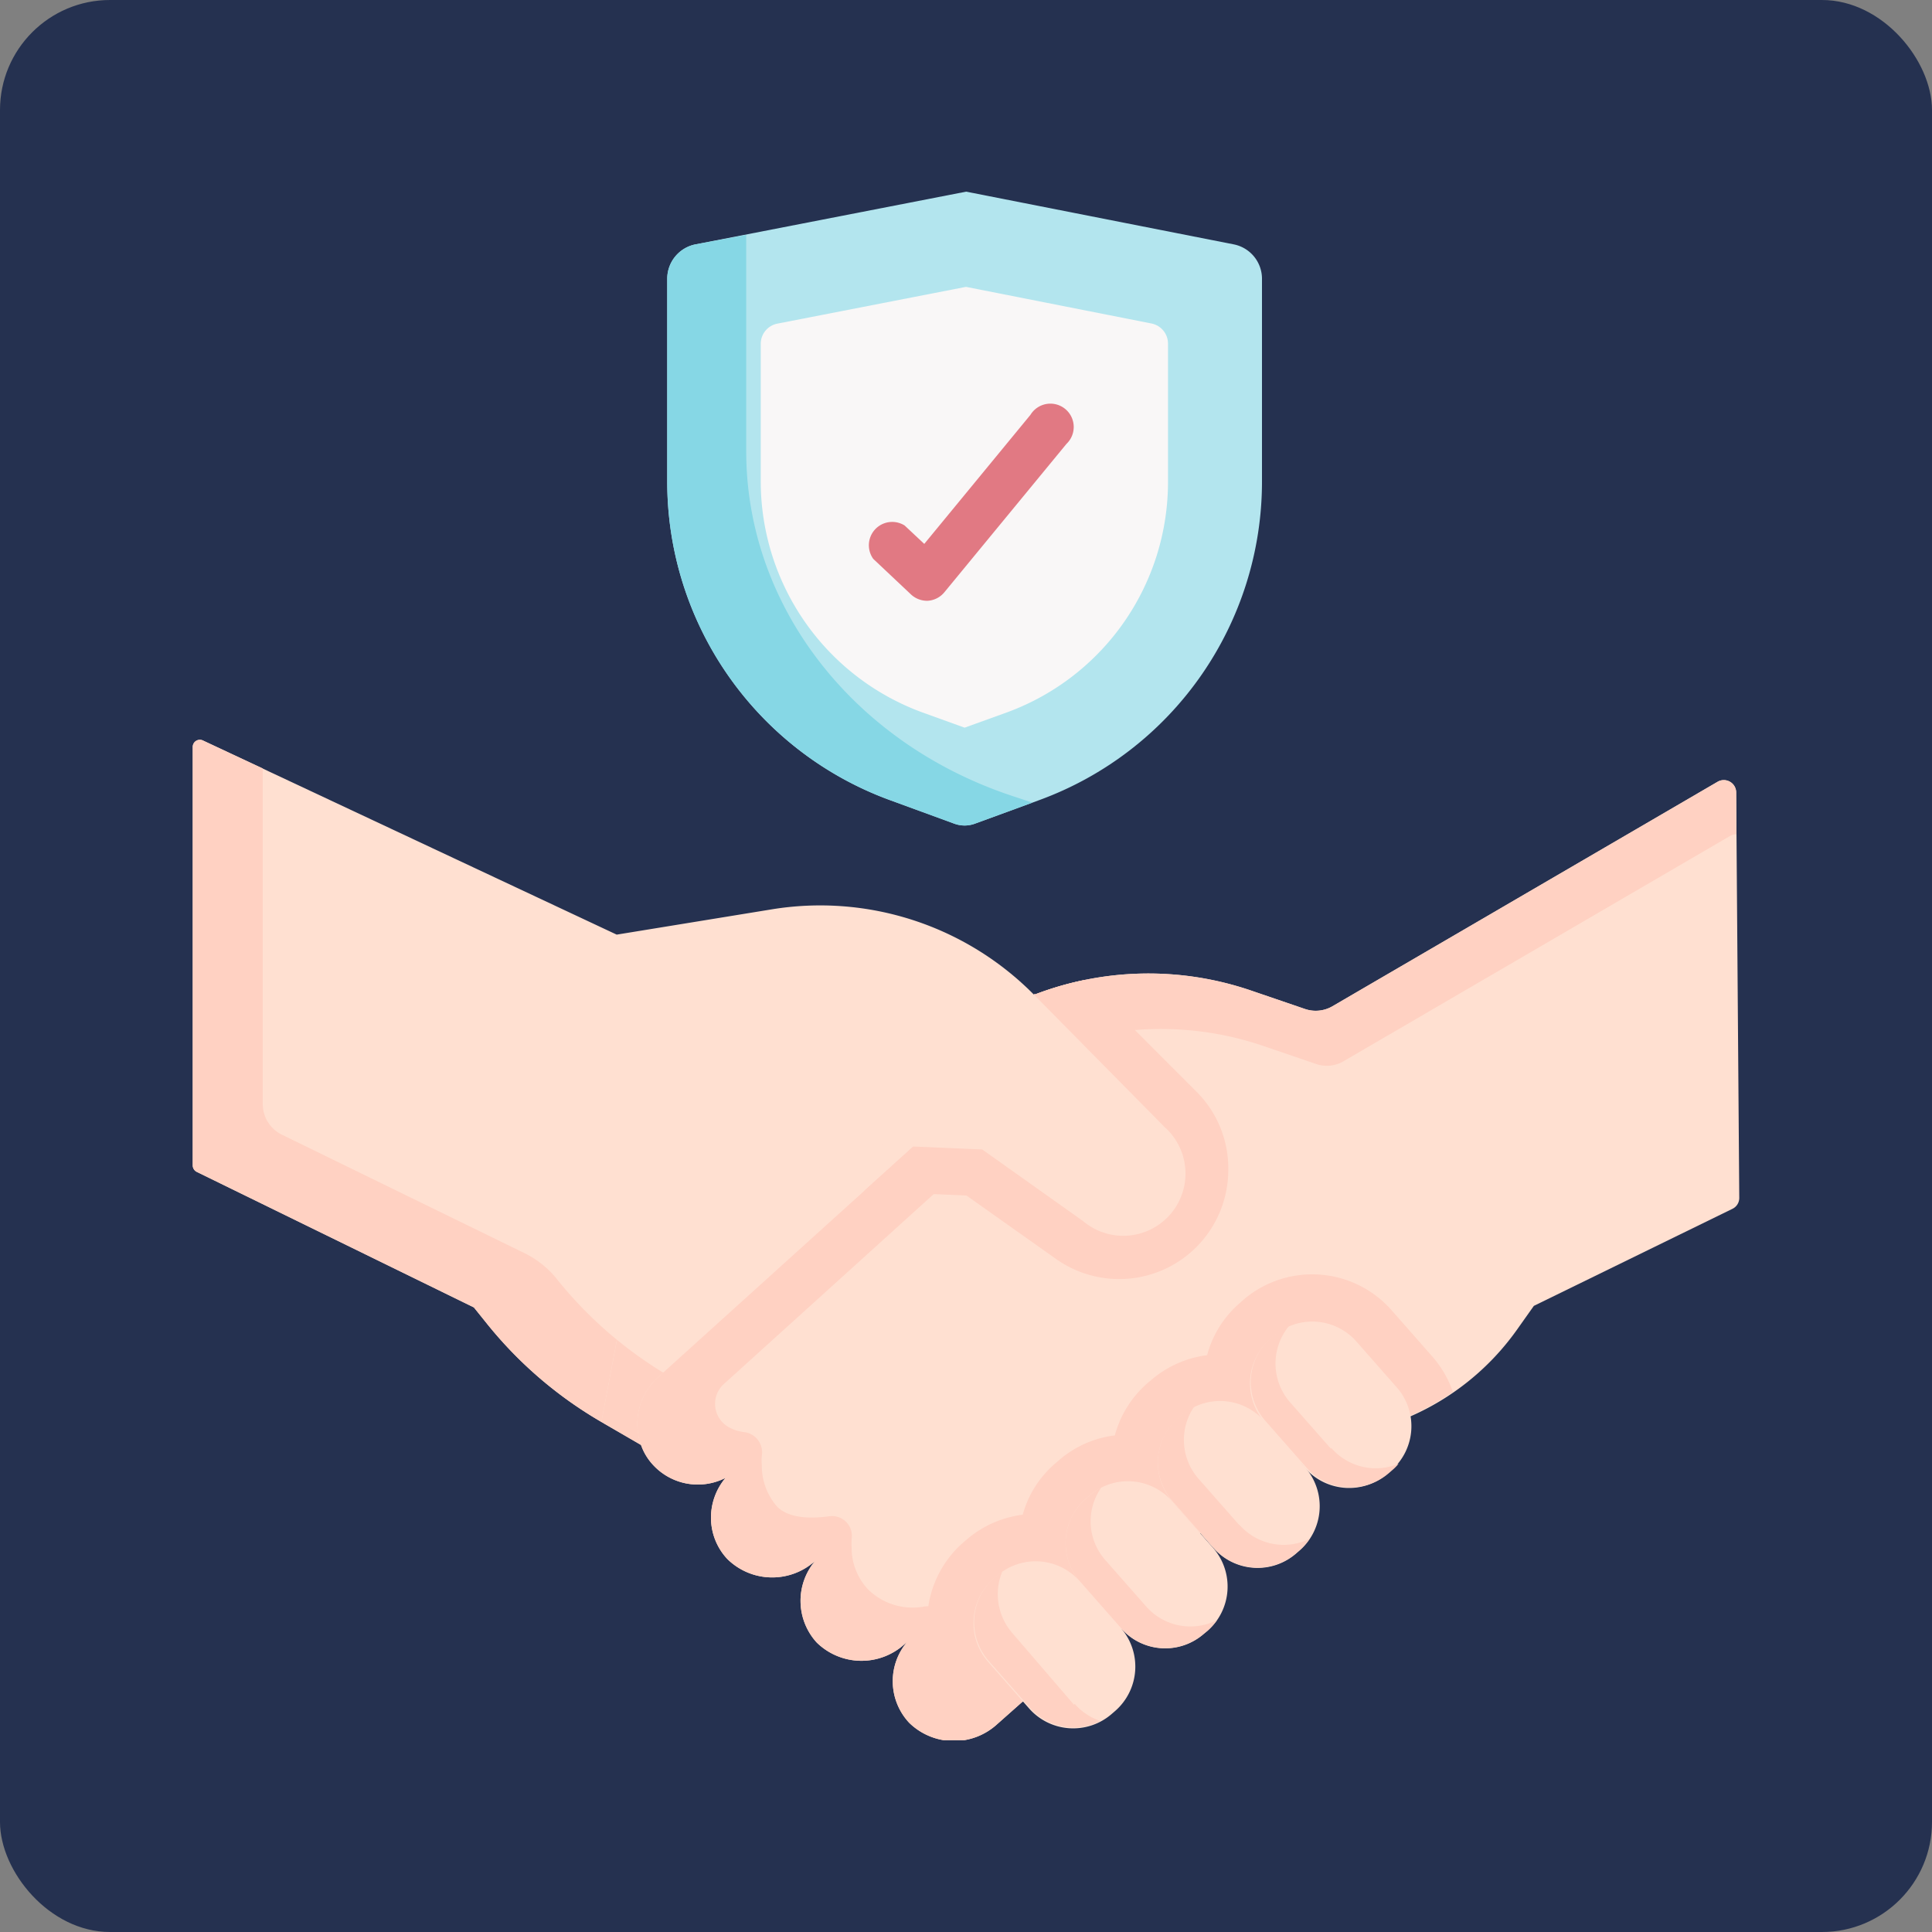 <svg width="125" height="125" xmlns="http://www.w3.org/2000/svg">
 <rect width="100%" height="100%" fill="#808080" stroke="none"/>
 <defs>
  <clipPath id="clip-path">
   <rect id="svg_1" fill="none" height="100.19" width="100.19" y="12.4" x="12.4" class="cls-1"/>
  </clipPath>
 </defs>
 <title>Ativo 207elogios</title>
 <g>
  <title>Layer 1</title>
  <rect id="svg_2" fill="#253150" rx="7.12" height="125" width="125" class="cls-2"/>
  <path id="svg_3" fill="#ffe0d1" d="m63.55,74.37l-4,-2.68l-8.91,-3.24l-17.26,13.66l5.53,9.89l0.22,0.13l4.6,2.67l21.88,-15.53l-2.06,-4.9z" class="cls-3"/>
  <g id="svg_4" clip-path="url(#clip-path)" class="cls-4">
   <path id="svg_5" fill="#ffd1c2" d="m43.45,89.13a26.53,26.53 0 0 1 -7.4,-6.35l-0.86,-1.07l-0.81,-0.4l-1,0.8l5.53,9.89l0.22,0.13l4.6,2.67l4.27,-3l-4.55,-2.65l0,-0.02z" class="cls-5"/>
   <path id="svg_6" fill="#ffe0d1" d="m112.33,51.26a0.8,0.8 0 0 0 -1.2,-0.68l-24.93,14.53a2.15,2.15 0 0 1 -1.77,0.17l-3.54,-1.21a20.55,20.55 0 0 0 -13.9,0.26l-0.09,0l-6.87,9l-15.86,14.37l-1.63,1.44a4.06,4.06 0 0 0 -1.08,4.31a3.67,3.67 0 0 0 0.72,1.25a3.94,3.94 0 0 0 4.76,0.92a4,4 0 0 0 -0.94,2.57a3.91,3.91 0 0 0 1.06,2.68a4.14,4.14 0 0 0 5.69,0.11l0,0a4,4 0 0 0 0.09,5.29a4.14,4.14 0 0 0 5.69,0.1l0.17,-0.15a3.94,3.94 0 0 0 0.12,5.24a4.14,4.14 0 0 0 5.69,0.1l1.59,-1.41l10.9,-8a2,2 0 0 1 3.24,-2.39l3,-2.23a2.38,2.38 0 0 1 -0.16,-0.85a2.43,2.43 0 0 1 3.92,-1.92l4.16,-3.08a16.62,16.62 0 0 0 7.01,-5.68l1.07,-1.51l12.85,-6.28a0.78,0.78 0 0 0 0.44,-0.72l-0.2,-26.23z" class="cls-3"/>
   <path id="svg_7" fill="#ffd1c2" d="m112.33,51.26a0.8,0.8 0 0 0 -1.2,-0.68l-24.93,14.53a2.15,2.15 0 0 1 -1.77,0.17l-3.54,-1.21a20.55,20.55 0 0 0 -13.9,0.26l-0.09,0l-6.87,9l-17.49,15.81a4.06,4.06 0 0 0 -1.08,4.31a3.67,3.67 0 0 0 0.72,1.25a3.94,3.94 0 0 0 4.76,0.92a4,4 0 0 0 -0.94,2.57a3.91,3.91 0 0 0 1.06,2.68a4.14,4.14 0 0 0 5.69,0.11l0,0a4,4 0 0 0 0.09,5.29a4.14,4.14 0 0 0 5.69,0.1l0.17,-0.15a3.94,3.94 0 0 0 0.12,5.24a4.14,4.14 0 0 0 5.69,0.1l1.59,-1.41l0.45,-0.33l0,-0.92a4.15,4.15 0 0 1 -4.47,-0.88a4,4 0 0 1 -1,-2.69l0,-0.18a1.1,1.1 0 0 0 -1.27,-1.21a4.11,4.11 0 0 1 -3.65,-1.11a3.93,3.93 0 0 1 -1.06,-2.69a5.46,5.46 0 0 1 0,-0.57a1.28,1.28 0 0 0 -1.43,-1.47c-1.23,0.17 -2.62,0.14 -3.38,-0.61a4,4 0 0 1 -1,-2.69a3.18,3.18 0 0 1 0,-0.62a1.32,1.32 0 0 0 -1.19,-1.53a2.67,2.67 0 0 1 -0.87,-0.27a1.73,1.73 0 0 1 -0.39,-2.84l14,-12.67l6.87,-8.95l0.09,0a20.55,20.55 0 0 1 13.9,-0.26l3.54,1.21a2.15,2.15 0 0 0 1.76,-0.25l24.93,-14.53a0.74,0.74 0 0 1 0.42,-0.11l-0.02,-2.72z" class="cls-5"/>
  </g>
  <path id="svg_8" fill="#ffd1c2" d="m79.47,75.69a7,7 0 0 0 -2,-5l-7.28,-7.29a20.15,20.15 0 0 0 -3.2,0.93l-0.09,0l-6.87,9l-4.13,3.73l6.63,0.29l5.79,4.1a7.06,7.06 0 0 0 11.15,-5.76z" class="cls-5"/>
  <path id="svg_9" fill="#ffe0d1" d="m75.28,72.85l-8.38,-8.49a19.44,19.44 0 0 0 -17,-5.52l-10,1.63l-26.77,-12.56a0.46,0.46 0 0 0 -0.66,0.42l0,27.07a0.47,0.47 0 0 0 0.26,0.42l17.93,8.77l0.86,1.07a26.63,26.63 0 0 0 7.39,6.34l1.18,-6.23l14.83,-11.77l8.63,0.37l6.52,4.63a4,4 0 0 0 5.21,-6.14l0,-0.01z" class="cls-3"/>
  <path id="svg_10" fill="#ffd1c2" d="m36.05,82.78a6.16,6.16 0 0 0 -2.05,-1.67l-15.75,-7.69a2.21,2.21 0 0 1 -1.25,-2l0,-21.7l-3.87,-1.81a0.46,0.46 0 0 0 -0.66,0.42l0,27.07a0.47,0.47 0 0 0 0.26,0.42l17.93,8.77l0.86,1.07a26.63,26.63 0 0 0 7.39,6.34l1,-5.32a26.49,26.49 0 0 1 -3.87,-3.91l0.01,0.01z" class="cls-5"/>
  <path id="svg_11" fill="#b3e5ee" d="m67.26,51.76l-4.18,1.53a1.93,1.93 0 0 1 -1.34,0l-4.18,-1.53a21.94,21.94 0 0 1 -14.39,-20.6l0,-13.16a2.27,2.27 0 0 1 1.83,-2.19l17.51,-3.41l17.31,3.41a2.27,2.27 0 0 1 1.83,2.19l0,13.16a21.94,21.94 0 0 1 -14.39,20.6z" class="cls-6"/>
  <path id="svg_12" fill="#86d7e5" d="m65.5,51.5c-10.35,-3.43 -17.22,-12.34 -17.22,-22.3l0,-14l-3.28,0.61a2.27,2.27 0 0 0 -1.83,2.19l0,13.16a21.94,21.94 0 0 0 14.39,20.6l4.18,1.53a1.93,1.93 0 0 0 1.34,0l3.72,-1.36l-1.3,-0.43z" class="cls-7"/>
  <path id="svg_13" fill="#f9f7f7" d="m59.64,46.08a15.93,15.93 0 0 1 -10.42,-14.92l0,-8.91a1.33,1.33 0 0 1 1.07,-1.31l12.21,-2.38l12,2.37a1.33,1.33 0 0 1 1.07,1.31l0,8.92a15.88,15.88 0 0 1 -10.39,14.92l-2.77,1l-2.77,-1z" class="cls-8"/>
  <path id="svg_14" fill="#e17983" d="m59.94,38.87a1.53,1.53 0 0 1 -1,-0.41l-2.44,-2.3a1.51,1.51 0 0 1 2.03,-2.16l1.27,1.19l6.87,-8.35a1.51,1.51 0 1 1 2.33,1.88l-7.9,9.6a1.52,1.52 0 0 1 -1.07,0.55l-0.09,0z" class="cls-9"/>
  <path id="svg_15" fill="#ffd1c2" d="m91.23,91.59a15.92,15.92 0 0 0 2.77,-1.54a6.91,6.91 0 0 0 -1.3,-2.25l-2.64,-3a6.84,6.84 0 0 0 -9.64,-0.68l-0.21,0.19a6.74,6.74 0 0 0 -2.11,3.37a6.84,6.84 0 0 0 -3.64,1.63l-0.22,0.18a6.83,6.83 0 0 0 -2.11,3.38a6.76,6.76 0 0 0 -3.63,1.62l-0.22,0.19a6.7,6.7 0 0 0 -2.11,3.32a6.9,6.9 0 0 0 -3.64,1.62l-0.22,0.19a6.83,6.83 0 0 0 -2.31,4.69a6.73,6.73 0 0 0 1.66,5l2.21,2.5a3.66,3.66 0 0 0 0.68,-0.51l1.59,-1.41l10.9,-8a2,2 0 0 1 3.24,-2.39l3,-2.23a2.38,2.38 0 0 1 -0.16,-0.85a2.43,2.43 0 0 1 3.92,-1.92l4.19,-3.1z" class="cls-5"/>
  <path id="svg_16" fill="#ffe0d1" d="m84.45,95l-2.64,-3a3.8,3.8 0 0 1 0.38,-5.37l0.22,-0.19a3.8,3.8 0 0 1 5.37,0.38l2.64,3a3.8,3.8 0 0 1 -0.42,5.33l-0.22,0.19a3.8,3.8 0 0 1 -5.33,-0.34z" class="cls-3"/>
  <path id="svg_17" fill="#ffd1c2" d="m86.1,93.72l-2.64,-3a3.81,3.81 0 0 1 0,-5a3.94,3.94 0 0 0 -1,0.64l-0.22,0.19a3.8,3.8 0 0 0 -0.38,5.37l2.64,3a3.8,3.8 0 0 0 5.37,0.38l0.22,-0.19a3.09,3.09 0 0 0 0.4,-0.41a3.81,3.81 0 0 1 -4.34,-1l-0.05,0.02z" class="cls-5"/>
  <path id="svg_18" fill="#ffe0d1" d="m78.49,100.14l-2.64,-3a3.81,3.81 0 0 1 0.37,-5.37l0.22,-0.19a3.81,3.81 0 0 1 5.37,0.37l2.64,3a3.81,3.81 0 0 1 -0.37,5.37l-0.22,0.19a3.8,3.8 0 0 1 -5.37,-0.38l0,0.01z" class="cls-3"/>
  <path id="svg_19" fill="#ffd1c2" d="m80.18,98.67l-2.64,-3a3.81,3.81 0 0 1 -0.27,-4.67a3.42,3.42 0 0 0 -0.83,0.55l-0.22,0.19a3.81,3.81 0 0 0 -0.37,5.37l2.64,3a3.8,3.8 0 0 0 5.37,0.38l0.22,-0.19a3.79,3.79 0 0 0 0.65,-0.74a3.8,3.8 0 0 1 -4.55,-0.92l0,0.03z" class="cls-5"/>
  <path id="svg_20" fill="#ffe0d1" d="m72.52,105.33l-2.64,-3a3.8,3.8 0 0 1 0.38,-5.37l0.22,-0.19a3.8,3.8 0 0 1 5.37,0.38l2.64,3a3.81,3.81 0 0 1 -0.38,5.38l-0.22,0.18a3.8,3.8 0 0 1 -5.37,-0.37l0,-0.01z" class="cls-3"/>
  <path id="svg_21" fill="#ffd1c2" d="m74.14,103.92l-2.64,-3a3.79,3.79 0 0 1 -0.25,-4.67a3.59,3.59 0 0 0 -0.77,0.52l-0.22,0.19a3.8,3.8 0 0 0 -0.38,5.37l2.64,3a3.8,3.8 0 0 0 5.37,0.37l0.22,-0.18a4.16,4.16 0 0 0 0.63,-0.7a3.81,3.81 0 0 1 -4.6,-0.9z" class="cls-5"/>
  <path id="svg_22" fill="#ffe0d1" d="m66.56,110.51l-2.64,-3a3.81,3.81 0 0 1 0.37,-5.37l0.22,-0.19a3.8,3.8 0 0 1 5.37,0.38l2.64,3a3.81,3.81 0 0 1 -0.37,5.37l-0.22,0.19a3.8,3.8 0 0 1 -5.37,-0.38z" class="cls-3"/>
  <path id="svg_23" fill="#ffd1c2" d="m69.49,110.3l-4,-4.65a3.83,3.83 0 0 1 -0.63,-4l-0.31,0.24l-0.22,0.19a3.81,3.81 0 0 0 -0.37,5.37l2.64,3a3.81,3.81 0 0 0 4.6,0.9a3.84,3.84 0 0 1 -1.67,-1.11l-0.04,0.06z" class="cls-5"/>
 </g>
</svg>